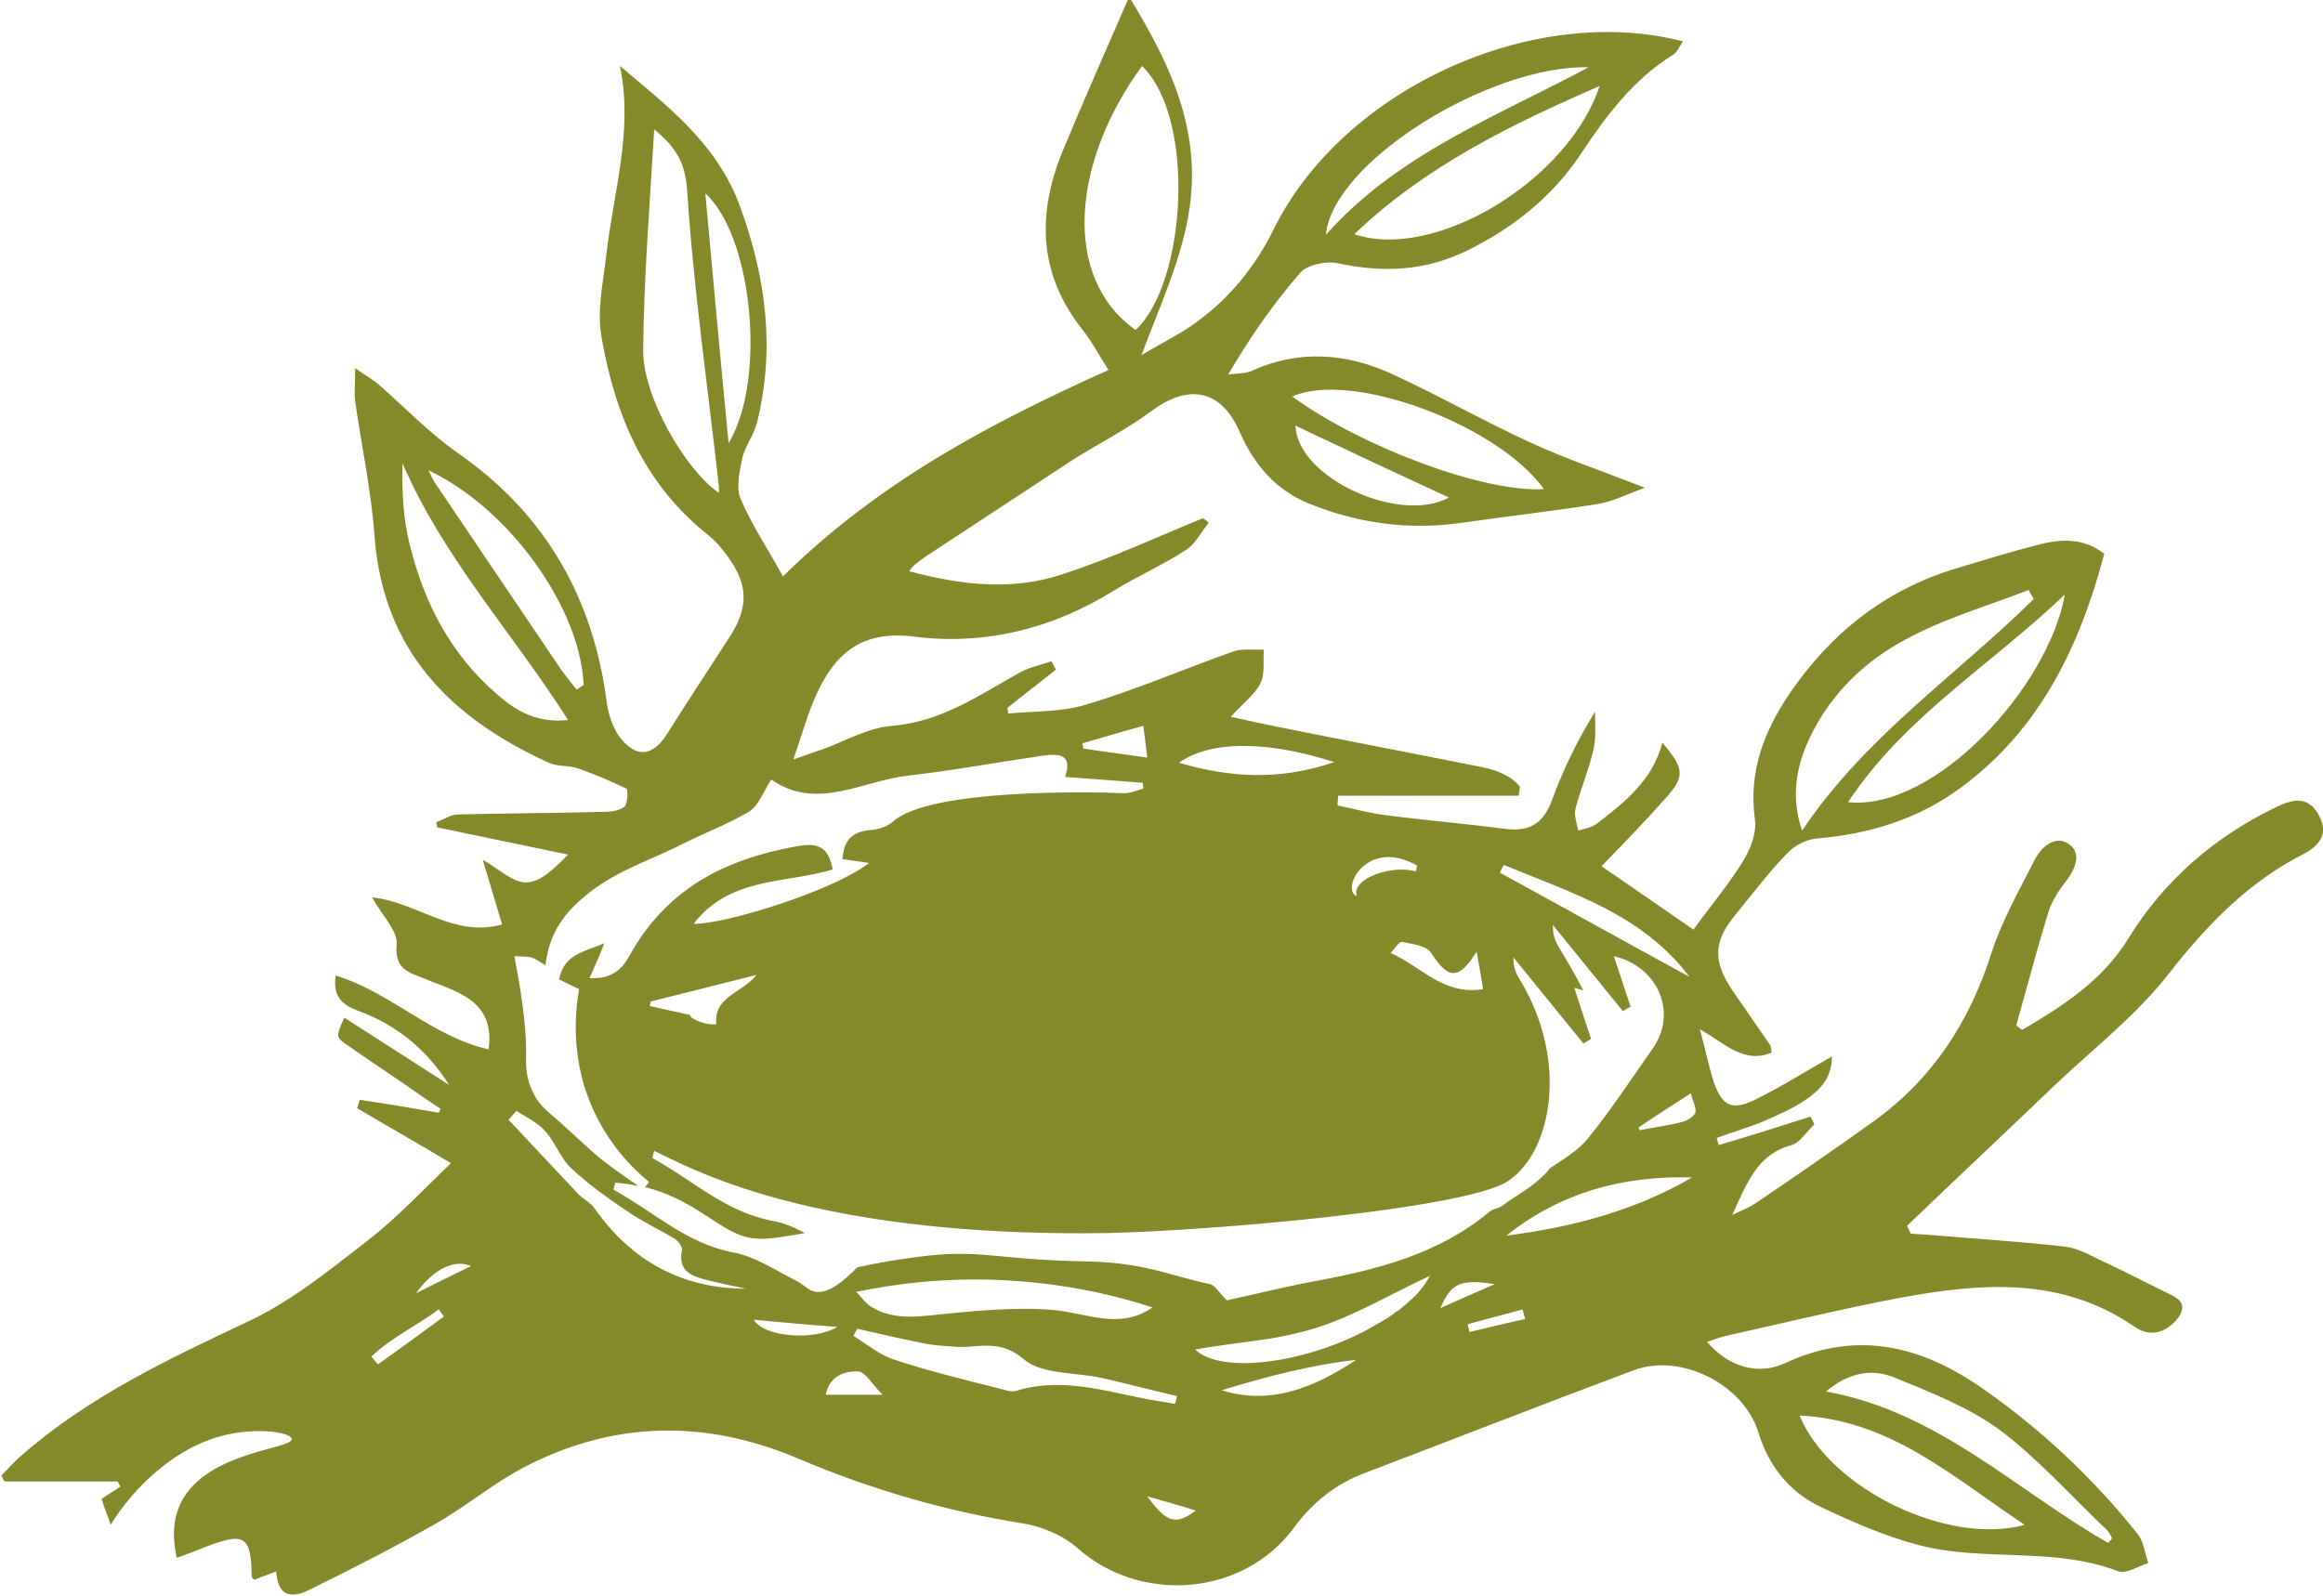 <svg version="1.1" id="图层_1" x="0px" y="0px" width="359px" height="246.7px" viewBox="0 0 359 246.7" enable-background="new 0 0 359 246.7" xml:space="preserve" xmlns="http://www.w3.org/2000/svg" xmlns:xlink="http://www.w3.org/1999/xlink" xmlns:xml="http://www.w3.org/XML/1998/namespace">
  <path fill="#84892A" d="M358.4,126.1c-1.5-2.9-3.7-2.7-6.3-1.5c-9.7,4.6-17.6,11.4-23.2,20.5c-4,6.5-10.1,10.4-16.4,14.1
	c-0.3-0.2-0.6-0.5-0.9-0.7c1.6-5.7,3.1-11.4,4.8-17c0.5-1.8,1.5-3.5,2.6-4.9c1.6-2,2.8-4.5,0.9-6c-2.1-1.7-4.4,0.2-5.5,2.4
	c-2.4,4.7-5.1,9.5-6.7,14.5c-3.4,10.6-9.1,19.3-18.1,25.8c-6,4.3-12.1,8.5-18.3,12.7c-0.9,0.6-1.9,1-3.6,1.8c2.3-5,3.9-9.4,9.2-10.8
	c1.3-0.4,2.3-2.1,3.5-3.2c-0.2-0.4-0.4-0.8-0.6-1.2c-4.7,1.5-9.4,3-14.2,4.4c-0.1-0.4-0.2-0.7-0.3-1.1c2.4-0.9,4.9-1.6,7.3-2.6
	c2.3-1,4.6-2,6.6-3.4s3.9-3.2,3.9-6.6c-4.2,2.4-8,4.8-11.9,6.7c-3.5,1.7-5,1-6.3-2.6c-0.8-2.4-1.3-5-2.2-8.3
	c3.9,2.2,6.8,5.4,11.1,3.6c-0.1-0.5-0.1-0.9-0.2-1.1c-2-2.9-4-5.8-6-8.7c-2.9-4.4-2.8-7.4,0.6-11.5c2.6-3.2,5.1-6.5,7.9-9.4
	c1.2-1.3,3.1-2.3,4.8-2.4c8.1-0.7,15.6-3,22.2-7.9c12.2-9,18.3-21.8,22.1-36.1c-3.2-2.5-6.7-2.3-10.2-1.4c-4.3,1.1-8.5,2.4-12.8,3.7
	c-10.9,3.3-19.3,10-25.7,19.4c-3.9,5.8-6.3,12-5.3,19.3c0.3,2-0.6,4.5-1.7,6.3c-2.3,3.8-5.2,7.2-7.8,10.8c-4.6-3.2-9.4-6.5-14.2-9.8
	c3.3-3.4,6.6-6.8,9.8-10.4c3.2-3.5,3-4.7-0.4-8.7c-1.5,5.8-5.8,9.2-10.1,12.5c-0.8,0.6-1.9,0.8-2.9,1.1c-0.2-1.1-0.7-2.4-0.4-3.5
	c0.8-3,2-5.8,2.7-8.8c0.5-2,0.3-4.1,0.3-6.1c-2.8,4.6-5,9.1-6.7,13.8c-1.4,3.8-3.8,4.8-7.4,4.3c-6.1-0.8-12.2-1.3-18.3-2.1
	c-2.5-0.3-4.9-1-7.4-1.5c0-0.5,0.1-1,0.1-1.5c9.3,0,18.6,0,27.9,0c0.1-0.5,0.1-0.9,0.2-1.4c-2.1-2.5-5.3-2.9-8.3-3.5
	c-9.5-1.9-19-3.7-28.4-5.6c-2.6-0.5-5.2-1.1-8-1.7c1.8-2,3.7-3.4,4.6-5.2c0.7-1.4,0.4-3.4,0.5-5.2c-1.6,0.1-3.3-0.2-4.7,0.3
	c-7.6,2.7-15,5.9-22.7,8.2c-3.8,1.2-8.1,1-12.1,1.4c0-0.3-0.1-0.6-0.1-0.9c2.5-2,5-3.9,7.5-5.9c-0.2-0.4-0.5-0.8-0.7-1.3
	c-1.6,0.6-3.3,0.9-4.8,1.7c-6.3,3.5-12.2,7.7-19.9,8.3c-3.6,0.3-7.1,2.3-10.6,3.6c-1.2,0.4-2.4,0.8-4.6,1.6c1.4-4,2.2-7,3.5-9.9
	c2.9-6.5,7.1-10.1,15.1-9.1c11,1.4,21.5-1.2,31.1-7.2c3.6-2.2,7.5-3.9,11-6.2c1.4-0.9,2.3-2.7,3.5-4.2c-0.3-0.3-0.6-0.5-0.9-0.7
	c-7.3,3-14.4,6.3-21.8,8.7c-7.6,2.5-15.4,1.7-23.6-0.5c0.7-1.1,1.7-1.6,2.6-2.3c7.5-4.9,15-9.9,22.5-14.8c4.1-2.6,8.5-4.8,12.4-7.7
	c5.8-4.3,10.8-3.2,13.6,3.3c2.2,5,5.5,8.9,10.6,11c7.6,3.1,15.5,4.2,23.8,3c7-1,14-1.8,21-2.9c2.3-0.4,4.4-1.5,7.2-2.5
	c-6.6-2.6-12.3-4.5-17.7-7c-7.2-3.3-14.2-7.3-21.4-10.6c-7-3.2-14.3-3.8-21.6-0.5c-1.1,0.5-2.5,0.4-3.7,0.6c3.4-5.8,7-11,11.2-15.8
	c1.1-1.2,4-1.8,5.8-1.4c7,1.5,13.5,1.2,20-2c7.1-3.5,13.1-8.3,17.5-14.9c3.9-5.9,8.1-11.5,14.2-15.3c0.7-0.4,1-1.3,1.6-2.1
	c-23-6-52.5,7.2-63.3,29.1c-2.8,5.7-6.8,10.6-11.9,14.3c-2.4,1.8-5.2,3.1-8.5,5.1c3.7-9.9,8-18.5,7.8-28.5s-4.5-18.3-9.7-26.9
	c-3.7,8.5-7.1,16.2-10.3,23.9c-4,9.8-3.7,19.1,3.2,27.7c1.4,1.8,2.5,3.9,3.9,6.1C153,65.4,135.7,74.6,121,89.1
	c-2.3-4.2-4.8-7.9-6.5-11.9c-0.8-1.8-0.2-4.3,0.2-6.3c0.4-1.9,1.8-3.6,2.3-5.6c2.8-11.4,1.4-22.3-2.6-33.3
	c-3.5-9.7-11.1-15.5-18.6-21.8c2.1,10-1,19.5-2.1,29.2c-0.5,4.3-1.5,8.8-0.7,12.9c2,11.5,6.3,22,15.7,29.8c0.9,0.7,1.8,1.5,2.5,2.3
	c3.9,4.7,5.2,8.4,1.6,14c-3.3,5.1-6.6,10.1-9.8,15.2c-2.2,3.3-4.6,3.6-7.1,0.5c-1.1-1.4-1.8-3.4-2.1-5.3c-2-15.8-9.1-29-22.8-38.6
	c-4.5-3.1-8.3-7.1-12.4-10.7c-0.9-0.8-1.9-1.3-3.7-2.6c0,2.3-0.2,3.8,0,5.2c1,7,2.5,13.9,3,21c1.4,17.6,11.8,27.9,26.9,34.8
	c1.3,0.6,2.9,0.4,4.3,0.8c2.6,0.9,5.2,2,7.7,3.2c0.3,0.2,0.2,2.4-0.3,2.8c-0.9,0.7-2.3,0.8-3.6,0.8c-7.3,0.2-14.7,0.2-22.1,0.4
	c-1.1,0-2.3,0.8-3.4,1.2c0.1,0.3,0.1,0.6,0.2,0.8c6.7,1.4,13.4,2.8,20.2,4.2c-2,2-4.1,4.2-6.4,4.3c-2.1,0.1-4.3-2.1-6.8-3.5
	c1,3.4,2,6.6,3,10c-7.5,2.1-13-3.4-20.1-4.2c1.6,2.9,4,5.2,3.8,7.3c-0.4,4.1,2.3,4.4,4.6,5.4c1.9,0.8,3.9,1.4,5.6,2.4
	c3.1,1.7,4.6,4.3,4,8.4c-8.8-2-15.1-8.8-23.6-11.4c-0.6,3.4,1.3,4.7,3.6,5.5c5.9,2.2,10.5,6,13.9,11.4c-5.4-3.5-10.8-6.9-16.2-10.4
	c-1.3,3-1.4,3,0.7,4.4c2.7,1.9,5.4,3.7,8.2,5.6c2,1.4,4,2.8,6,4.1c-0.1,0.2-0.2,0.4-0.3,0.6c-4.1-0.7-8.1-1.4-12.2-2
	c-0.1,0.4-0.3,0.9-0.4,1.3c4.7,2.8,9.5,5.5,14.5,8.5c-4.4,4.2-8.3,8.4-12.8,11.9c-5.8,4.5-11.7,9.3-18.2,12.4
	C26.2,210,13.8,215.8,3.3,225c-1.1,0.9-2,2-3.1,3.1c0.2,0.3,0.3,0.6,0.5,0.9c5.8,0,11.7,0,17.5,0c0.1,0.3,0.3,0.5,0.4,0.8
	c-1,0.7-2.1,1.3-2.9,1.9c0.4,1.4,1,2.7,1.4,4c3.6-5.8,9.3-11.1,15.7-13.3c5.9-2,12-1.1,12.3,0c0.3,1.6-13.1,1.9-17.1,9.8
	c-1.4,2.8-1.3,5.7-0.7,8.6c1.5-0.5,3-1.1,4.5-1.7c6-2.3,7-1.7,7.1,4.6c0,0.2,0.2,0.3,0.4,0.5c1-0.4,2.1-0.8,3.4-1.3
	c0.2,4,2.5,4.2,5.2,2.8c6.5-3.2,13-6.5,19.3-10.1c4.8-2.7,9-6.3,13.8-8.8c13.8-7.2,28-7.4,42.2-1.4c11.3,4.8,22.9,8.2,35,10.1
	c2.9,0.5,6,1.8,8.2,3.7c9.8,8.8,25.8,7.6,33.6-3.1c2.9-3.9,6.4-6.7,10.9-8.4c13.9-5.3,27.7-10.7,41.6-15.9
	c7.3-2.7,16.9,2.2,19.2,9.5c1.5,5,4.6,9.1,9.2,11.4c5,2.4,10.2,4.7,15.5,6.1c10.1,2.7,20.9,0.2,31,4.1c1.2,0.4,3.1-0.8,4.6-1.3
	c-0.5-1.4-0.7-3.1-1.5-4.3c-6.9-8.7-15-16.3-24-22.6c-9.4-6.6-19.4-9.2-30.6-4c-4.3,2-8.9,0.5-12.1-3.3c1.1-0.3,2-0.7,2.9-0.9
	c9-2,18-4.2,27-5.9c12.5-2.3,24.9-3.3,36.2,4.5c2,1.4,4.3,1.2,6.2-0.8c1.8-2,1.5-3.2-0.9-4.3c-3.7-1.8-7.3-3.7-11-5.4
	c-1.6-0.8-3.3-1.7-5.1-1.9c-6.9-0.8-13.8-1.2-20.7-1.8c-1-0.1-2.1-0.1-3.1-0.2c-0.2-0.4-0.4-0.8-0.6-1.2
	c7.6-7.3,15.3-14.5,22.9-21.8c5.9-5.6,12.5-10.7,17.5-17.1c6-7.7,12.5-14.4,21.3-18.8C358.4,130.6,359.9,128.9,358.4,126.1z
	 M319.1,91.9c-2.5,14.3-20.1,33.5-33.5,32.1C294.4,110.7,307.6,102.9,319.1,91.9z M279.8,113.8c3.2-6.6,8.4-11.6,14.6-14.9
	c6-3.3,12.7-5.2,19.1-7.7c0.3,0.5,0.5,0.9,0.8,1.4c-12,11.8-26.2,21.4-35.8,35.8C276.7,123.1,277.6,118.3,279.8,113.8z M200.2,65.8
	c8,3.8,15.9,7.5,23.7,11.1C216.4,81.1,200.5,73.9,200.2,65.8z M238.6,75.6c-9,0.6-27.8-6.3-38.9-14.3
	C208.8,57.2,231.4,65.6,238.6,75.6z M209.3,36.2c11-10.5,24.1-16.9,37.9-22.9C242.4,27.9,221.7,40.4,209.3,36.2z M245.5,10.4
	C231.3,18,216,23.8,204.9,36.3C206,24.9,230.4,10,245.5,10.4z M176.5,10.2c8.4,8.2,6.8,33.6-1,40.8C164,42.9,165.7,24.9,176.5,10.2z
	 M111.1,76.2c-5.3-3.7-11.8-15-11.7-22.1c0.1-11.1,1-22.2,1.7-34.1c3.5,2.9,4.8,5.2,5.1,9.5c1,15.3,3.2,30.5,4.9,45.7
	C111.1,75.5,111.1,75.8,111.1,76.2z M109,29.9c7.3,6.6,9.5,28.8,3.6,38.6C111.3,55.3,110.2,42.8,109,29.9z M76.8,107.3
	c-7.2-6.2-11.3-14.2-13.5-23.2c-1-4-1.2-8.2-1.1-12.5c6.3,14.6,17,26.2,25.6,39.7C83,111.8,79.7,109.9,76.8,107.3z M89.1,106.6
	c-1-1.3-2.1-2.6-3-4c-6.3-9.3-12.6-18.7-18.9-28c-0.4-0.6-0.6-1.2-1-1.9c12.4,5.8,23.5,21.2,24,33.2
	C89.8,106.1,89.5,106.4,89.1,106.6z M58.4,210.9c-0.3-0.4-0.7-0.8-1-1.2c3.1-3,7.1-4.8,10.4-7.3c0.3,0.4,0.5,0.7,0.8,1.1
	C65.2,206,61.8,208.5,58.4,210.9z M64.3,199.9c2.7-3.8,6-5.3,8.5-4.2C70.1,197,67.5,198.3,64.3,199.9z M232.4,133.7
	c10.4,4.3,21.4,7.6,28.7,17.3c-9.9-5.4-19.6-10.8-29.3-16.1C232,134.4,232.2,134,232.4,133.7z M221.1,147.2c2.7,4.2,4.3,4.4,7.1-0.1
	c0.4,2.2,0.7,3.9,1,5.8c-6.1,1-9.4-3.4-14.3-5.6c0.7-0.7,1.3-1.8,1.8-1.7C218.2,145.9,220.4,146.2,221.1,147.2z M219,133.8
	c-0.1,0.3-0.1,0.6-0.2,0.9c-3.8-1.1-10.1,1.2-9.1,3.8C207.1,137.7,211.1,129.3,219,133.8z M206.2,117.8c-8.4,2.9-16.2,2.4-24,0.1
	C187,114.5,195.6,114.4,206.2,117.8z M176.7,112.2c0.2,1.8,0.4,3.1,0.6,4.9c-3.5-0.5-6.7-0.9-9.9-1.4c0-0.3-0.1-0.5-0.1-0.8
	C170.4,114,173.4,113.1,176.7,112.2z M82.1,148c0.7,0.2,1.3,0.7,2.2,1.2c0.6-5.1,2.9-8.2,7-11.4c4.3-3.3,9.1-4.8,13.7-7.1
	c3.5-1.8,7.3-3.2,10.7-5.2c1.5-0.9,2.2-3,3.5-5c7,4.9,14,0.2,21.1-0.6c7-0.8,14-2.1,20.9-3.1c2.4-0.3,4.6-0.3,3.4,3.3
	c4.2,0.3,8.1,0.6,12,0.9c0,0.3,0.1,0.6,0.1,0.9c-1.1,0.3-2.1,0.8-3.2,0.7c-5.2-0.2-29.8-0.7-35.5,4.4c-0.9,0.8-2.2,1.2-3.4,1.3
	c-2.8,0.2-4.2,1.5-4.4,4.5c1.2,0.2,2.3,0.3,4.1,0.6c-5.5,4.3-22.3,9.5-27.1,9.4c5.6-7.3,14.2-6.2,21.5-8.4c-0.7-3.4-2.1-4.2-5.5-3.6
	c-11.2,2-20.2,6.6-25.9,16.9c-1.6,2.9-3.5,3.6-6.2,3.5c0.7-1.6,1.4-3.1,2.3-5.4c-2.8,1.2-5.5,1.6-6.6,4.3c-0.2,0.4-0.3,0.8-0.4,1.3
	c1,0.5,1.9,0.9,3.1,1.5c-0.5,2.8-1.1,8.1,0.6,14.3c2.4,8.6,7.9,13.6,10.2,15.5c-0.2,0.3-0.4,0.5-0.6,0.8c6.6,1.7,10,5.2,13.7,7
	c3.2,1.5,5.3,1.1,11,0.1c-1.7-0.9-3.3-1.6-5.1-1.9c-7.3-1.4-12.4-6.4-18.5-9.7c0.1-0.4,0.2-0.8,0.3-1.1c1.5,0.7,3.6,1.8,6.2,2.9
	c6.5,2.8,25.6,10.4,63.7,9.8c15.6-0.3,55.4-3.7,62-8c0.5-0.3,0.9-0.7,1.4-1.1c5.6-5.2,7.6-18,0.7-29.7c-0.7-1.1-1.3-2.3-1.2-3.8
	c3.6,4.4,7.2,8.9,10.8,13.3c0.4-0.2,0.8-0.5,1.2-0.7c-0.9-2.6-1.7-5.2-2.6-7.9c0.5,0.1,1,0.3,1.4,0.4c-0.9-1.7-2-3.7-3.5-6.2
	c-0.7-1.1-1.3-2.3-1.2-3.9c3.6,4.4,7.2,8.9,10.8,13.3c0.4-0.2,0.8-0.5,1.2-0.7c-0.9-2.6-1.7-5.2-2.6-7.8c6.9,1.6,9.9,8.8,6,14.3
	c-3.3,4.7-6.5,9.6-10.1,14c-1.5,1.8-3.7,3.1-5.8,4.5c-0.1,0.1-0.2,0.3-0.3,0.4c-0.7,0.8-1.5,1.5-2.4,2.2c-1.4,1.1-3.1,2-4.5,3.1
	c-0.6,0.5-1.5,0.5-2.1,1c-7.9,6.6-17.5,9-27.3,10.8c-4.8,0.9-9.5,2.1-13.3,2.9c-1.3-1.3-1.8-2.3-2.6-2.5c-6.1-1.3-10.1-3.3-18.7-3.5
	c-15.3-0.3-16.5-2-26.6-0.7c-3.8,0.5-7,1.1-9.2,1.6c-2,2-4.8,4.6-7.1,3.6c-0.8-0.4-1.5-1.1-2.3-1.5c-3.2-1.6-6.4-3.8-9.8-4.4
	c-7.3-1.4-12.4-6.4-18.5-9.7c0.1-0.4,0.2-0.8,0.3-1.1c0.8,0.1,2,0.2,3.4,0.5h0.1c-2-1.4-3.9-2.7-5.8-4.2c-2.6-2.2-5-4.6-7.6-6.8
	c-1.2-1-2.1-2-2.7-3.2c-1.3-2.4-1.2-4.7-1.2-5.7c0.1-3.1-0.3-7.8-1.8-15.6C80.4,147.9,81.3,147.8,82.1,148z M110.7,158.3
	c-1.5,0.3-4.3-0.9-4-1.4c-2.2-0.5-4.2-0.9-6.3-1.4c0.1-0.2,0.1-0.5,0.2-0.7c5.2-1.3,10.4-2.6,16.3-4.1
	C114.6,153.6,110.3,154,110.7,158.3z M178.1,202.1c-5,3.5-10.1,0.9-15.2,0.4c-5.9-0.5-12,0.1-17.9,0.7c-3.7,0.4-7.3,0.8-10.5-1.3
	c-0.9-0.6-1.5-1.6-2.2-2.2c5.8-1.2,13.7-2.3,23-1.8C164.6,198.4,172.4,200.2,178.1,202.1z M91.9,186.8c-0.6-0.9-1.7-1.4-2.5-2.2
	c-3.6-3.8-7.2-7.7-10.8-11.5c0.4-0.5,0.8-0.9,1.2-1.4c1.5,1,3.3,1.8,4.5,3.2c1.6,1.8,2.4,4.3,4.1,5.8c2.6,2.4,5.5,4.5,8.5,6.5
	c2.3,1.6,4.9,2.8,7.4,4.3c0.5,0.3,1.2,1.3,1.1,1.7c-0.7,3.4,1.6,4.1,4,4.7c2,0.5,3.9,0.9,5.9,1.3C105.3,199.2,97.5,194.8,91.9,186.8
	z M116.5,204c4.4,0.4,8.4,0.8,12.9,1.1C125.9,207.3,118,206.7,116.5,204z M127.6,215.6c0.6-2.9,2.9-3.7,5-3.6c1.1,0,2.1,1.9,3.8,3.6
	C132.7,215.6,130.2,215.6,127.6,215.6z M157,215c-0.7,0.2-1.6-0.1-2.3-0.3c-5.5-1.4-11-2.7-16.4-4.5c-2.3-0.7-4.3-2.4-6.4-3.7
	c0.2-0.4,0.4-0.8,0.6-1.1c3.5,0.8,7,1.6,10.5,2.3c1.7,0.3,3.4,0.4,5.1,0.5c3.4,0.1,6.5-1.2,10.1,1.9c2.8,2.4,8,2,12.1,2.9
	c3.9,0.9,7.7,1.9,11.6,2.8c-0.1,0.4-0.2,0.8-0.3,1.2c-1.9-0.3-3.8-0.6-5.7-1C169.6,214.7,163.4,213,157,215z M177.3,231.3
	c2.8,0.8,5,1.4,7.5,2.2C181.7,235.8,180.3,235.4,177.3,231.3z M188.8,214.9c6.9-2.1,13.7-3.9,20.8-4.7
	C203.2,214.4,196.5,217.3,188.8,214.9z M218.8,200.2c-0.6,0.6-1.3,1.2-2,1.8c-0.3,0.3-0.7,0.6-1.1,0.8c-0.7,0.6-1.5,1.1-2.4,1.6
	s-1.7,1-2.5,1.4c-9.6,5-22.2,6.6-26.1,2.8c3.9-0.7,7.8-1.1,11.7-1.7c2.3-0.4,4.6-0.9,6.9-1.6c6-1.9,11.5-5.2,17.7-8.1
	C220.4,198.3,219.7,199.3,218.8,200.2z M231,198.5c-3,1.3-5.5,2.4-8.4,3.7C224.3,198.3,225.7,197.7,231,198.5z M227.1,205.9
	c-0.1-0.4-0.2-0.8-0.3-1.2c2.8-0.8,5.7-1.5,8.5-2.3c0.1,0.5,0.3,1,0.4,1.5C232.9,204.5,230,205.2,227.1,205.9z M232.8,191
	c8.4-6.7,18.1-9.3,28.7-9C252.6,187.2,242.9,189.7,232.8,191z M262,172c-0.3,0.7-1.4,1.3-2.3,1.5c-2.1,0.5-4.2,0.8-6.3,1.2
	c-0.1-0.1-0.1-0.3-0.2-0.4c2.5-1.7,5-3.3,8.1-5.3C261.6,170.2,262.2,171.3,262,172z M292.7,212.9c5.6,2.3,11.5,4.6,16.3,8.1
	c6,4.5,11.1,10.3,16.6,15.5c0.4,0.4,0.6,0.9,0.8,1.3c-0.2,0.2-0.4,0.5-0.6,0.7c-14.2-8.1-26.3-20.3-43.6-23.4
	C285.6,212.2,289.2,211.5,292.7,212.9z M312.9,235.7c-11.8,3.3-30.2-5.6-34.8-16.9C292.3,219.5,302,228.5,312.9,235.7z" class="color c1"/>
</svg>